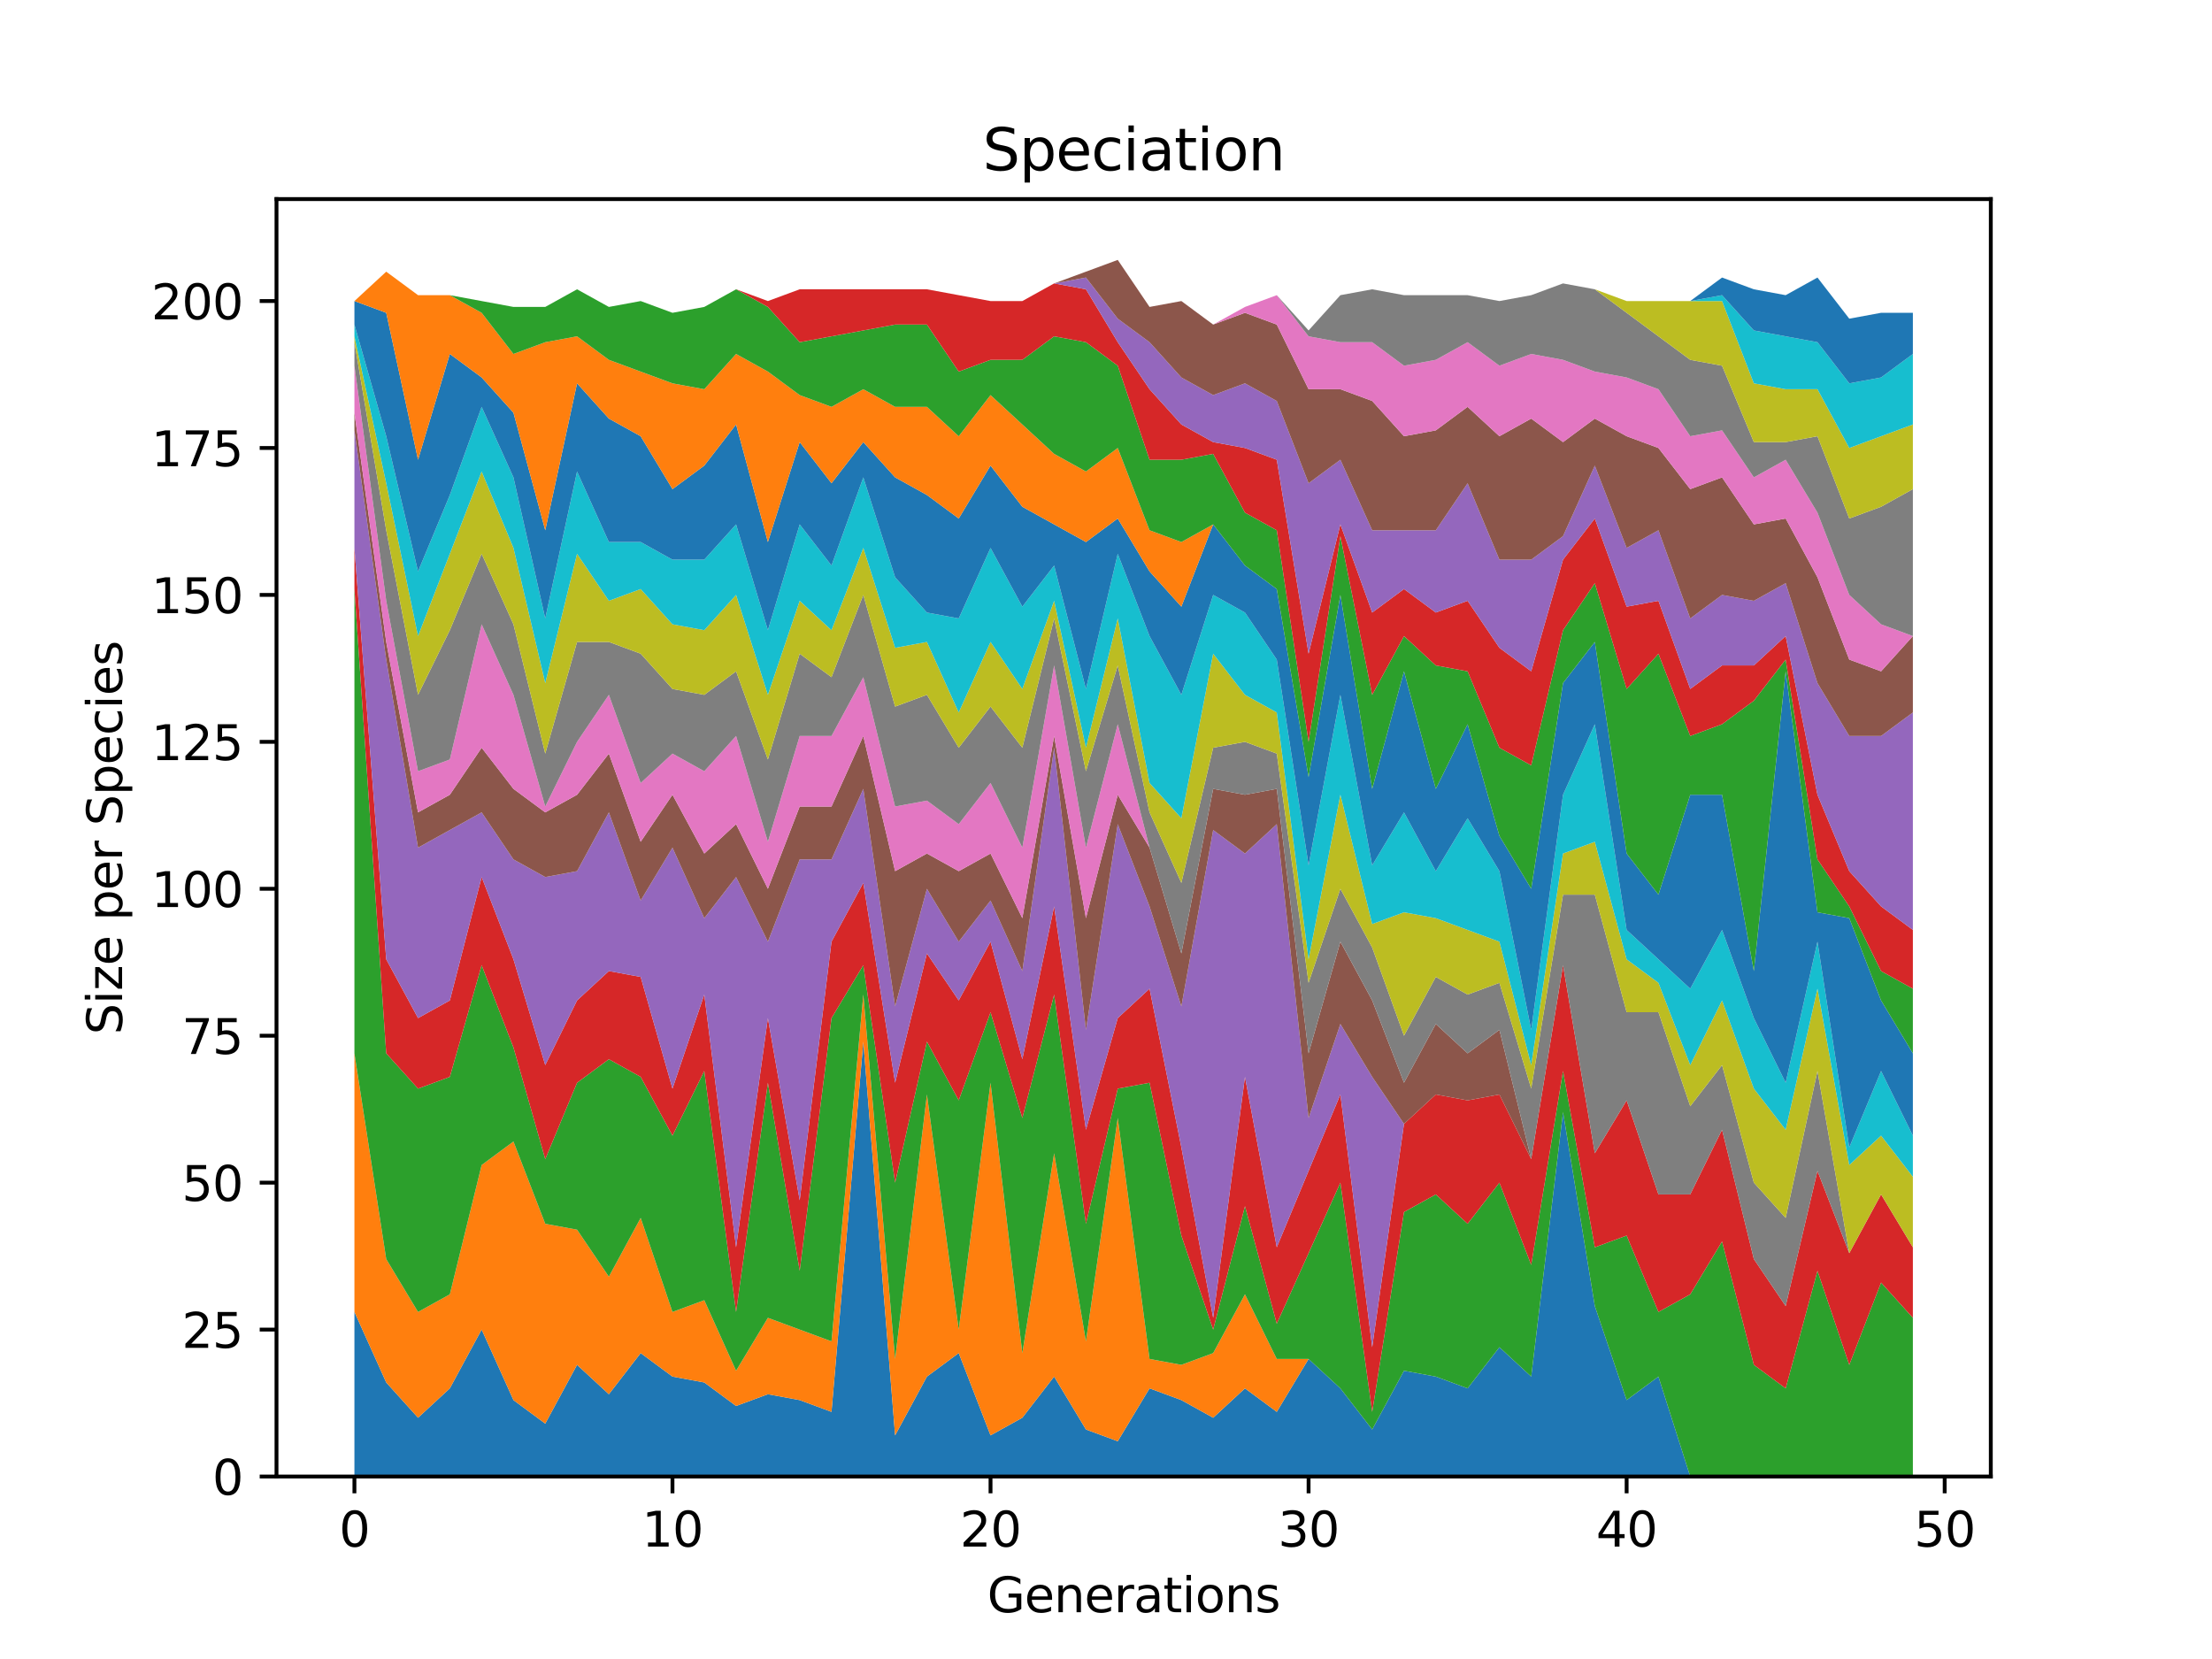 <?xml version="1.0" encoding="utf-8" standalone="no"?>
<!DOCTYPE svg PUBLIC "-//W3C//DTD SVG 1.1//EN"
  "http://www.w3.org/Graphics/SVG/1.1/DTD/svg11.dtd">
<svg xmlns:xlink="http://www.w3.org/1999/xlink" width="460.8pt" height="345.6pt" viewBox="0 0 460.8 345.6" xmlns="http://www.w3.org/2000/svg" version="1.1">
 <defs>
  <style type="text/css">*{stroke-linejoin: round; stroke-linecap: butt}</style>
 </defs>
 <g id="figure_1">
  <g id="patch_1">
   <path d="M 0 345.6 
L 460.8 345.6 
L 460.8 0 
L 0 0 
z
" style="fill: #ffffff"/>
  </g>
  <g id="axes_1">
   <g id="patch_2">
    <path d="M 57.6 307.584 
L 414.72 307.584 
L 414.72 41.472 
L 57.6 41.472 
z
" style="fill: #ffffff"/>
   </g>
   <g id="PolyCollection_1">
    <path d="M 73.833 273.302 
L 73.833 307.584 
L 80.458 307.584 
L 87.084 307.584 
L 93.71 307.584 
L 100.335 307.584 
L 106.961 307.584 
L 113.586 307.584 
L 120.212 307.584 
L 126.838 307.584 
L 133.463 307.584 
L 140.089 307.584 
L 146.714 307.584 
L 153.34 307.584 
L 159.966 307.584 
L 166.591 307.584 
L 173.217 307.584 
L 179.842 307.584 
L 186.468 307.584 
L 193.094 307.584 
L 199.719 307.584 
L 206.345 307.584 
L 212.97 307.584 
L 219.596 307.584 
L 226.222 307.584 
L 232.847 307.584 
L 239.473 307.584 
L 246.098 307.584 
L 252.724 307.584 
L 259.35 307.584 
L 265.975 307.584 
L 272.601 307.584 
L 279.226 307.584 
L 285.852 307.584 
L 292.478 307.584 
L 299.103 307.584 
L 305.729 307.584 
L 312.354 307.584 
L 318.98 307.584 
L 325.606 307.584 
L 332.231 307.584 
L 338.857 307.584 
L 345.482 307.584 
L 352.108 307.584 
L 358.734 307.584 
L 365.359 307.584 
L 371.985 307.584 
L 378.61 307.584 
L 385.236 307.584 
L 391.862 307.584 
L 398.487 307.584 
L 398.487 307.584 
L 398.487 307.584 
L 391.862 307.584 
L 385.236 307.584 
L 378.61 307.584 
L 371.985 307.584 
L 365.359 307.584 
L 358.734 307.584 
L 352.108 307.584 
L 345.482 286.77 
L 338.857 291.667 
L 332.231 272.078 
L 325.606 231.674 
L 318.98 286.77 
L 312.354 280.648 
L 305.729 289.219 
L 299.103 286.77 
L 292.478 285.546 
L 285.852 297.789 
L 279.226 289.219 
L 272.601 283.097 
L 265.975 294.116 
L 259.35 289.219 
L 252.724 295.341 
L 246.098 291.667 
L 239.473 289.219 
L 232.847 300.238 
L 226.222 297.789 
L 219.596 286.77 
L 212.97 295.341 
L 206.345 299.014 
L 199.719 281.873 
L 193.094 286.77 
L 186.468 299.014 
L 179.842 216.982 
L 173.217 294.116 
L 166.591 291.667 
L 159.966 290.443 
L 153.34 292.892 
L 146.714 287.994 
L 140.089 286.77 
L 133.463 281.873 
L 126.838 290.443 
L 120.212 284.321 
L 113.586 296.565 
L 106.961 291.667 
L 100.335 276.975 
L 93.71 289.219 
L 87.084 295.341 
L 80.458 287.994 
L 73.833 273.302 
z
" clip-path="url(#p28fe8f34f2)" style="fill: #1f77b4"/>
   </g>
   <g id="PolyCollection_2">
    <path d="M 73.833 219.431 
L 73.833 273.302 
L 80.458 287.994 
L 87.084 295.341 
L 93.71 289.219 
L 100.335 276.975 
L 106.961 291.667 
L 113.586 296.565 
L 120.212 284.321 
L 126.838 290.443 
L 133.463 281.873 
L 140.089 286.77 
L 146.714 287.994 
L 153.34 292.892 
L 159.966 290.443 
L 166.591 291.667 
L 173.217 294.116 
L 179.842 216.982 
L 186.468 299.014 
L 193.094 286.77 
L 199.719 281.873 
L 206.345 299.014 
L 212.97 295.341 
L 219.596 286.77 
L 226.222 297.789 
L 232.847 300.238 
L 239.473 289.219 
L 246.098 291.667 
L 252.724 295.341 
L 259.35 289.219 
L 265.975 294.116 
L 272.601 283.097 
L 279.226 289.219 
L 285.852 297.789 
L 292.478 285.546 
L 299.103 286.77 
L 305.729 289.219 
L 312.354 280.648 
L 318.98 286.77 
L 325.606 231.674 
L 332.231 272.078 
L 338.857 291.667 
L 345.482 286.77 
L 352.108 307.584 
L 358.734 307.584 
L 365.359 307.584 
L 371.985 307.584 
L 378.61 307.584 
L 385.236 307.584 
L 391.862 307.584 
L 398.487 307.584 
L 398.487 307.584 
L 398.487 307.584 
L 391.862 307.584 
L 385.236 307.584 
L 378.61 307.584 
L 371.985 307.584 
L 365.359 307.584 
L 358.734 307.584 
L 352.108 307.584 
L 345.482 286.77 
L 338.857 291.667 
L 332.231 272.078 
L 325.606 231.674 
L 318.98 286.77 
L 312.354 280.648 
L 305.729 289.219 
L 299.103 286.77 
L 292.478 285.546 
L 285.852 297.789 
L 279.226 289.219 
L 272.601 283.097 
L 265.975 283.097 
L 259.35 269.629 
L 252.724 281.873 
L 246.098 284.321 
L 239.473 283.097 
L 232.847 232.899 
L 226.222 279.424 
L 219.596 240.245 
L 212.97 281.873 
L 206.345 225.553 
L 199.719 276.975 
L 193.094 228.001 
L 186.468 283.097 
L 179.842 207.187 
L 173.217 279.424 
L 166.591 276.975 
L 159.966 274.527 
L 153.34 285.546 
L 146.714 270.854 
L 140.089 273.302 
L 133.463 253.713 
L 126.838 265.956 
L 120.212 256.161 
L 113.586 254.937 
L 106.961 237.796 
L 100.335 242.694 
L 93.71 269.629 
L 87.084 273.302 
L 80.458 262.283 
L 73.833 219.431 
z
" clip-path="url(#p28fe8f34f2)" style="fill: #ff7f0e"/>
   </g>
   <g id="PolyCollection_3">
    <path d="M 73.833 122.707 
L 73.833 219.431 
L 80.458 262.283 
L 87.084 273.302 
L 93.71 269.629 
L 100.335 242.694 
L 106.961 237.796 
L 113.586 254.937 
L 120.212 256.161 
L 126.838 265.956 
L 133.463 253.713 
L 140.089 273.302 
L 146.714 270.854 
L 153.34 285.546 
L 159.966 274.527 
L 166.591 276.975 
L 173.217 279.424 
L 179.842 207.187 
L 186.468 283.097 
L 193.094 228.001 
L 199.719 276.975 
L 206.345 225.553 
L 212.97 281.873 
L 219.596 240.245 
L 226.222 279.424 
L 232.847 232.899 
L 239.473 283.097 
L 246.098 284.321 
L 252.724 281.873 
L 259.35 269.629 
L 265.975 283.097 
L 272.601 283.097 
L 279.226 289.219 
L 285.852 297.789 
L 292.478 285.546 
L 299.103 286.77 
L 305.729 289.219 
L 312.354 280.648 
L 318.98 286.77 
L 325.606 231.674 
L 332.231 272.078 
L 338.857 291.667 
L 345.482 286.77 
L 352.108 307.584 
L 358.734 307.584 
L 365.359 307.584 
L 371.985 307.584 
L 378.61 307.584 
L 385.236 307.584 
L 391.862 307.584 
L 398.487 307.584 
L 398.487 274.527 
L 398.487 274.527 
L 391.862 267.181 
L 385.236 284.321 
L 378.61 264.732 
L 371.985 289.219 
L 365.359 284.321 
L 358.734 258.61 
L 352.108 269.629 
L 345.482 273.302 
L 338.857 257.386 
L 332.231 259.834 
L 325.606 223.104 
L 318.98 263.507 
L 312.354 246.367 
L 305.729 254.937 
L 299.103 248.815 
L 292.478 252.488 
L 285.852 294.116 
L 279.226 246.367 
L 272.601 261.059 
L 265.975 275.751 
L 259.35 251.264 
L 252.724 276.975 
L 246.098 257.386 
L 239.473 225.553 
L 232.847 226.777 
L 226.222 254.937 
L 219.596 207.187 
L 212.97 232.899 
L 206.345 210.861 
L 199.719 229.226 
L 193.094 216.982 
L 186.468 246.367 
L 179.842 201.066 
L 173.217 212.085 
L 166.591 264.732 
L 159.966 225.553 
L 153.34 273.302 
L 146.714 223.104 
L 140.089 236.572 
L 133.463 224.328 
L 126.838 220.655 
L 120.212 225.553 
L 113.586 241.469 
L 106.961 218.207 
L 100.335 201.066 
L 93.71 224.328 
L 87.084 226.777 
L 80.458 219.431 
L 73.833 122.707 
z
" clip-path="url(#p28fe8f34f2)" style="fill: #2ca02c"/>
   </g>
   <g id="PolyCollection_4">
    <path d="M 73.833 114.137 
L 73.833 122.707 
L 80.458 219.431 
L 87.084 226.777 
L 93.71 224.328 
L 100.335 201.066 
L 106.961 218.207 
L 113.586 241.469 
L 120.212 225.553 
L 126.838 220.655 
L 133.463 224.328 
L 140.089 236.572 
L 146.714 223.104 
L 153.34 273.302 
L 159.966 225.553 
L 166.591 264.732 
L 173.217 212.085 
L 179.842 201.066 
L 186.468 246.367 
L 193.094 216.982 
L 199.719 229.226 
L 206.345 210.861 
L 212.97 232.899 
L 219.596 207.187 
L 226.222 254.937 
L 232.847 226.777 
L 239.473 225.553 
L 246.098 257.386 
L 252.724 276.975 
L 259.35 251.264 
L 265.975 275.751 
L 272.601 261.059 
L 279.226 246.367 
L 285.852 294.116 
L 292.478 252.488 
L 299.103 248.815 
L 305.729 254.937 
L 312.354 246.367 
L 318.98 263.507 
L 325.606 223.104 
L 332.231 259.834 
L 338.857 257.386 
L 345.482 273.302 
L 352.108 269.629 
L 358.734 258.61 
L 365.359 284.321 
L 371.985 289.219 
L 378.61 264.732 
L 385.236 284.321 
L 391.862 267.181 
L 398.487 274.527 
L 398.487 259.834 
L 398.487 259.834 
L 391.862 248.815 
L 385.236 261.059 
L 378.61 243.918 
L 371.985 272.078 
L 365.359 262.283 
L 358.734 235.347 
L 352.108 248.815 
L 345.482 248.815 
L 338.857 229.226 
L 332.231 240.245 
L 325.606 201.066 
L 318.98 241.469 
L 312.354 228.001 
L 305.729 229.226 
L 299.103 228.001 
L 292.478 234.123 
L 285.852 280.648 
L 279.226 228.001 
L 272.601 243.918 
L 265.975 259.834 
L 259.35 224.328 
L 252.724 274.527 
L 246.098 239.021 
L 239.473 205.963 
L 232.847 212.085 
L 226.222 235.347 
L 219.596 188.822 
L 212.97 220.655 
L 206.345 196.168 
L 199.719 208.412 
L 193.094 198.617 
L 186.468 225.553 
L 179.842 183.925 
L 173.217 196.168 
L 166.591 250.04 
L 159.966 212.085 
L 153.34 259.834 
L 146.714 207.187 
L 140.089 226.777 
L 133.463 203.514 
L 126.838 202.29 
L 120.212 208.412 
L 113.586 221.88 
L 106.961 199.841 
L 100.335 182.701 
L 93.71 208.412 
L 87.084 212.085 
L 80.458 199.841 
L 73.833 114.137 
z
" clip-path="url(#p28fe8f34f2)" style="fill: #d62728"/>
   </g>
   <g id="PolyCollection_5">
    <path d="M 73.833 89.65 
L 73.833 114.137 
L 80.458 199.841 
L 87.084 212.085 
L 93.71 208.412 
L 100.335 182.701 
L 106.961 199.841 
L 113.586 221.88 
L 120.212 208.412 
L 126.838 202.29 
L 133.463 203.514 
L 140.089 226.777 
L 146.714 207.187 
L 153.34 259.834 
L 159.966 212.085 
L 166.591 250.04 
L 173.217 196.168 
L 179.842 183.925 
L 186.468 225.553 
L 193.094 198.617 
L 199.719 208.412 
L 206.345 196.168 
L 212.97 220.655 
L 219.596 188.822 
L 226.222 235.347 
L 232.847 212.085 
L 239.473 205.963 
L 246.098 239.021 
L 252.724 274.527 
L 259.35 224.328 
L 265.975 259.834 
L 272.601 243.918 
L 279.226 228.001 
L 285.852 280.648 
L 292.478 234.123 
L 299.103 228.001 
L 305.729 229.226 
L 312.354 228.001 
L 318.98 241.469 
L 325.606 201.066 
L 332.231 240.245 
L 338.857 229.226 
L 345.482 248.815 
L 352.108 248.815 
L 358.734 235.347 
L 365.359 262.283 
L 371.985 272.078 
L 378.61 243.918 
L 385.236 261.059 
L 391.862 248.815 
L 398.487 259.834 
L 398.487 259.834 
L 398.487 259.834 
L 391.862 248.815 
L 385.236 261.059 
L 378.61 243.918 
L 371.985 272.078 
L 365.359 262.283 
L 358.734 235.347 
L 352.108 248.815 
L 345.482 248.815 
L 338.857 229.226 
L 332.231 240.245 
L 325.606 201.066 
L 318.98 241.469 
L 312.354 228.001 
L 305.729 229.226 
L 299.103 228.001 
L 292.478 234.123 
L 285.852 224.328 
L 279.226 213.309 
L 272.601 232.899 
L 265.975 171.681 
L 259.35 177.803 
L 252.724 172.906 
L 246.098 209.636 
L 239.473 188.822 
L 232.847 171.681 
L 226.222 214.534 
L 219.596 155.765 
L 212.97 202.29 
L 206.345 187.598 
L 199.719 196.168 
L 193.094 185.149 
L 186.468 209.636 
L 179.842 164.335 
L 173.217 179.027 
L 166.591 179.027 
L 159.966 196.168 
L 153.34 182.701 
L 146.714 191.271 
L 140.089 176.579 
L 133.463 187.598 
L 126.838 169.233 
L 120.212 181.476 
L 113.586 182.701 
L 106.961 179.027 
L 100.335 169.233 
L 93.71 172.906 
L 87.084 176.579 
L 80.458 137.4 
L 73.833 89.65 
z
" clip-path="url(#p28fe8f34f2)" style="fill: #9467bd"/>
   </g>
   <g id="PolyCollection_6">
    <path d="M 73.833 85.977 
L 73.833 89.65 
L 80.458 137.4 
L 87.084 176.579 
L 93.71 172.906 
L 100.335 169.233 
L 106.961 179.027 
L 113.586 182.701 
L 120.212 181.476 
L 126.838 169.233 
L 133.463 187.598 
L 140.089 176.579 
L 146.714 191.271 
L 153.34 182.701 
L 159.966 196.168 
L 166.591 179.027 
L 173.217 179.027 
L 179.842 164.335 
L 186.468 209.636 
L 193.094 185.149 
L 199.719 196.168 
L 206.345 187.598 
L 212.97 202.29 
L 219.596 155.765 
L 226.222 214.534 
L 232.847 171.681 
L 239.473 188.822 
L 246.098 209.636 
L 252.724 172.906 
L 259.35 177.803 
L 265.975 171.681 
L 272.601 232.899 
L 279.226 213.309 
L 285.852 224.328 
L 292.478 234.123 
L 299.103 228.001 
L 305.729 229.226 
L 312.354 228.001 
L 318.98 241.469 
L 325.606 201.066 
L 332.231 240.245 
L 338.857 229.226 
L 345.482 248.815 
L 352.108 248.815 
L 358.734 235.347 
L 365.359 262.283 
L 371.985 272.078 
L 378.61 243.918 
L 385.236 261.059 
L 391.862 248.815 
L 398.487 259.834 
L 398.487 259.834 
L 398.487 259.834 
L 391.862 248.815 
L 385.236 261.059 
L 378.61 243.918 
L 371.985 272.078 
L 365.359 262.283 
L 358.734 235.347 
L 352.108 248.815 
L 345.482 248.815 
L 338.857 229.226 
L 332.231 240.245 
L 325.606 201.066 
L 318.98 241.469 
L 312.354 214.534 
L 305.729 219.431 
L 299.103 213.309 
L 292.478 225.553 
L 285.852 208.412 
L 279.226 196.168 
L 272.601 219.431 
L 265.975 164.335 
L 259.35 165.56 
L 252.724 164.335 
L 246.098 198.617 
L 239.473 176.579 
L 232.847 165.56 
L 226.222 191.271 
L 219.596 153.316 
L 212.97 191.271 
L 206.345 177.803 
L 199.719 181.476 
L 193.094 177.803 
L 186.468 181.476 
L 179.842 153.316 
L 173.217 168.008 
L 166.591 168.008 
L 159.966 185.149 
L 153.34 171.681 
L 146.714 177.803 
L 140.089 165.56 
L 133.463 175.354 
L 126.838 156.989 
L 120.212 165.56 
L 113.586 169.233 
L 106.961 164.335 
L 100.335 155.765 
L 93.71 165.56 
L 87.084 169.233 
L 80.458 133.727 
L 73.833 85.977 
z
" clip-path="url(#p28fe8f34f2)" style="fill: #8c564b"/>
   </g>
   <g id="PolyCollection_7">
    <path d="M 73.833 76.182 
L 73.833 85.977 
L 80.458 133.727 
L 87.084 169.233 
L 93.71 165.56 
L 100.335 155.765 
L 106.961 164.335 
L 113.586 169.233 
L 120.212 165.56 
L 126.838 156.989 
L 133.463 175.354 
L 140.089 165.56 
L 146.714 177.803 
L 153.34 171.681 
L 159.966 185.149 
L 166.591 168.008 
L 173.217 168.008 
L 179.842 153.316 
L 186.468 181.476 
L 193.094 177.803 
L 199.719 181.476 
L 206.345 177.803 
L 212.97 191.271 
L 219.596 153.316 
L 226.222 191.271 
L 232.847 165.56 
L 239.473 176.579 
L 246.098 198.617 
L 252.724 164.335 
L 259.35 165.56 
L 265.975 164.335 
L 272.601 219.431 
L 279.226 196.168 
L 285.852 208.412 
L 292.478 225.553 
L 299.103 213.309 
L 305.729 219.431 
L 312.354 214.534 
L 318.98 241.469 
L 325.606 201.066 
L 332.231 240.245 
L 338.857 229.226 
L 345.482 248.815 
L 352.108 248.815 
L 358.734 235.347 
L 365.359 262.283 
L 371.985 272.078 
L 378.61 243.918 
L 385.236 261.059 
L 391.862 248.815 
L 398.487 259.834 
L 398.487 259.834 
L 398.487 259.834 
L 391.862 248.815 
L 385.236 261.059 
L 378.61 243.918 
L 371.985 272.078 
L 365.359 262.283 
L 358.734 235.347 
L 352.108 248.815 
L 345.482 248.815 
L 338.857 229.226 
L 332.231 240.245 
L 325.606 201.066 
L 318.98 241.469 
L 312.354 214.534 
L 305.729 219.431 
L 299.103 213.309 
L 292.478 225.553 
L 285.852 208.412 
L 279.226 196.168 
L 272.601 219.431 
L 265.975 164.335 
L 259.35 165.56 
L 252.724 164.335 
L 246.098 198.617 
L 239.473 176.579 
L 232.847 150.867 
L 226.222 176.579 
L 219.596 138.624 
L 212.97 176.579 
L 206.345 163.111 
L 199.719 171.681 
L 193.094 166.784 
L 186.468 168.008 
L 179.842 141.073 
L 173.217 153.316 
L 166.591 153.316 
L 159.966 175.354 
L 153.34 153.316 
L 146.714 160.662 
L 140.089 156.989 
L 133.463 163.111 
L 126.838 144.746 
L 120.212 154.541 
L 113.586 168.008 
L 106.961 144.746 
L 100.335 130.054 
L 93.71 158.214 
L 87.084 160.662 
L 80.458 125.156 
L 73.833 76.182 
z
" clip-path="url(#p28fe8f34f2)" style="fill: #e377c2"/>
   </g>
   <g id="PolyCollection_8">
    <path d="M 73.833 71.285 
L 73.833 76.182 
L 80.458 125.156 
L 87.084 160.662 
L 93.71 158.214 
L 100.335 130.054 
L 106.961 144.746 
L 113.586 168.008 
L 120.212 154.541 
L 126.838 144.746 
L 133.463 163.111 
L 140.089 156.989 
L 146.714 160.662 
L 153.34 153.316 
L 159.966 175.354 
L 166.591 153.316 
L 173.217 153.316 
L 179.842 141.073 
L 186.468 168.008 
L 193.094 166.784 
L 199.719 171.681 
L 206.345 163.111 
L 212.97 176.579 
L 219.596 138.624 
L 226.222 176.579 
L 232.847 150.867 
L 239.473 176.579 
L 246.098 198.617 
L 252.724 164.335 
L 259.35 165.56 
L 265.975 164.335 
L 272.601 219.431 
L 279.226 196.168 
L 285.852 208.412 
L 292.478 225.553 
L 299.103 213.309 
L 305.729 219.431 
L 312.354 214.534 
L 318.98 241.469 
L 325.606 201.066 
L 332.231 240.245 
L 338.857 229.226 
L 345.482 248.815 
L 352.108 248.815 
L 358.734 235.347 
L 365.359 262.283 
L 371.985 272.078 
L 378.61 243.918 
L 385.236 261.059 
L 391.862 248.815 
L 398.487 259.834 
L 398.487 259.834 
L 398.487 259.834 
L 391.862 248.815 
L 385.236 261.059 
L 378.61 223.104 
L 371.985 253.713 
L 365.359 246.367 
L 358.734 221.88 
L 352.108 230.45 
L 345.482 210.861 
L 338.857 210.861 
L 332.231 186.374 
L 325.606 186.374 
L 318.98 226.777 
L 312.354 204.739 
L 305.729 207.187 
L 299.103 203.514 
L 292.478 215.758 
L 285.852 197.393 
L 279.226 185.149 
L 272.601 204.739 
L 265.975 156.989 
L 259.35 154.541 
L 252.724 155.765 
L 246.098 183.925 
L 239.473 169.233 
L 232.847 138.624 
L 226.222 160.662 
L 219.596 128.829 
L 212.97 155.765 
L 206.345 147.194 
L 199.719 155.765 
L 193.094 144.746 
L 186.468 147.194 
L 179.842 123.932 
L 173.217 141.073 
L 166.591 136.175 
L 159.966 158.214 
L 153.34 139.848 
L 146.714 144.746 
L 140.089 143.521 
L 133.463 136.175 
L 126.838 133.727 
L 120.212 133.727 
L 113.586 156.989 
L 106.961 130.054 
L 100.335 115.361 
L 93.71 131.278 
L 87.084 144.746 
L 80.458 110.464 
L 73.833 71.285 
z
" clip-path="url(#p28fe8f34f2)" style="fill: #7f7f7f"/>
   </g>
   <g id="PolyCollection_9">
    <path d="M 73.833 70.061 
L 73.833 71.285 
L 80.458 110.464 
L 87.084 144.746 
L 93.71 131.278 
L 100.335 115.361 
L 106.961 130.054 
L 113.586 156.989 
L 120.212 133.727 
L 126.838 133.727 
L 133.463 136.175 
L 140.089 143.521 
L 146.714 144.746 
L 153.34 139.848 
L 159.966 158.214 
L 166.591 136.175 
L 173.217 141.073 
L 179.842 123.932 
L 186.468 147.194 
L 193.094 144.746 
L 199.719 155.765 
L 206.345 147.194 
L 212.97 155.765 
L 219.596 128.829 
L 226.222 160.662 
L 232.847 138.624 
L 239.473 169.233 
L 246.098 183.925 
L 252.724 155.765 
L 259.35 154.541 
L 265.975 156.989 
L 272.601 204.739 
L 279.226 185.149 
L 285.852 197.393 
L 292.478 215.758 
L 299.103 203.514 
L 305.729 207.187 
L 312.354 204.739 
L 318.98 226.777 
L 325.606 186.374 
L 332.231 186.374 
L 338.857 210.861 
L 345.482 210.861 
L 352.108 230.45 
L 358.734 221.88 
L 365.359 246.367 
L 371.985 253.713 
L 378.61 223.104 
L 385.236 261.059 
L 391.862 248.815 
L 398.487 259.834 
L 398.487 245.142 
L 398.487 245.142 
L 391.862 236.572 
L 385.236 242.694 
L 378.61 205.963 
L 371.985 235.347 
L 365.359 226.777 
L 358.734 208.412 
L 352.108 221.88 
L 345.482 204.739 
L 338.857 199.841 
L 332.231 175.354 
L 325.606 177.803 
L 318.98 221.88 
L 312.354 196.168 
L 305.729 193.72 
L 299.103 191.271 
L 292.478 190.047 
L 285.852 192.495 
L 279.226 165.56 
L 272.601 199.841 
L 265.975 148.419 
L 259.35 144.746 
L 252.724 136.175 
L 246.098 170.457 
L 239.473 163.111 
L 232.847 128.829 
L 226.222 155.765 
L 219.596 125.156 
L 212.97 143.521 
L 206.345 133.727 
L 199.719 148.419 
L 193.094 133.727 
L 186.468 134.951 
L 179.842 114.137 
L 173.217 131.278 
L 166.591 125.156 
L 159.966 144.746 
L 153.34 123.932 
L 146.714 131.278 
L 140.089 130.054 
L 133.463 122.707 
L 126.838 125.156 
L 120.212 115.361 
L 113.586 142.297 
L 106.961 114.137 
L 100.335 98.221 
L 93.71 115.361 
L 87.084 132.502 
L 80.458 100.669 
L 73.833 70.061 
z
" clip-path="url(#p28fe8f34f2)" style="fill: #bcbd22"/>
   </g>
   <g id="PolyCollection_10">
    <path d="M 73.833 67.612 
L 73.833 70.061 
L 80.458 100.669 
L 87.084 132.502 
L 93.71 115.361 
L 100.335 98.221 
L 106.961 114.137 
L 113.586 142.297 
L 120.212 115.361 
L 126.838 125.156 
L 133.463 122.707 
L 140.089 130.054 
L 146.714 131.278 
L 153.34 123.932 
L 159.966 144.746 
L 166.591 125.156 
L 173.217 131.278 
L 179.842 114.137 
L 186.468 134.951 
L 193.094 133.727 
L 199.719 148.419 
L 206.345 133.727 
L 212.97 143.521 
L 219.596 125.156 
L 226.222 155.765 
L 232.847 128.829 
L 239.473 163.111 
L 246.098 170.457 
L 252.724 136.175 
L 259.35 144.746 
L 265.975 148.419 
L 272.601 199.841 
L 279.226 165.56 
L 285.852 192.495 
L 292.478 190.047 
L 299.103 191.271 
L 305.729 193.72 
L 312.354 196.168 
L 318.98 221.88 
L 325.606 177.803 
L 332.231 175.354 
L 338.857 199.841 
L 345.482 204.739 
L 352.108 221.88 
L 358.734 208.412 
L 365.359 226.777 
L 371.985 235.347 
L 378.61 205.963 
L 385.236 242.694 
L 391.862 236.572 
L 398.487 245.142 
L 398.487 236.572 
L 398.487 236.572 
L 391.862 223.104 
L 385.236 239.021 
L 378.61 196.168 
L 371.985 225.553 
L 365.359 212.085 
L 358.734 193.72 
L 352.108 205.963 
L 345.482 199.841 
L 338.857 193.72 
L 332.231 150.867 
L 325.606 165.56 
L 318.98 214.534 
L 312.354 181.476 
L 305.729 170.457 
L 299.103 181.476 
L 292.478 169.233 
L 285.852 180.252 
L 279.226 144.746 
L 272.601 180.252 
L 265.975 137.4 
L 259.35 127.605 
L 252.724 123.932 
L 246.098 144.746 
L 239.473 132.502 
L 232.847 115.361 
L 226.222 143.521 
L 219.596 117.81 
L 212.97 126.381 
L 206.345 114.137 
L 199.719 128.829 
L 193.094 127.605 
L 186.468 120.259 
L 179.842 99.445 
L 173.217 117.81 
L 166.591 109.24 
L 159.966 131.278 
L 153.34 109.24 
L 146.714 116.586 
L 140.089 116.586 
L 133.463 112.913 
L 126.838 112.913 
L 120.212 98.221 
L 113.586 128.829 
L 106.961 99.445 
L 100.335 84.753 
L 93.71 103.118 
L 87.084 119.034 
L 80.458 90.874 
L 73.833 67.612 
z
" clip-path="url(#p28fe8f34f2)" style="fill: #17becf"/>
   </g>
   <g id="PolyCollection_11">
    <path d="M 73.833 62.714 
L 73.833 67.612 
L 80.458 90.874 
L 87.084 119.034 
L 93.71 103.118 
L 100.335 84.753 
L 106.961 99.445 
L 113.586 128.829 
L 120.212 98.221 
L 126.838 112.913 
L 133.463 112.913 
L 140.089 116.586 
L 146.714 116.586 
L 153.34 109.24 
L 159.966 131.278 
L 166.591 109.24 
L 173.217 117.81 
L 179.842 99.445 
L 186.468 120.259 
L 193.094 127.605 
L 199.719 128.829 
L 206.345 114.137 
L 212.97 126.381 
L 219.596 117.81 
L 226.222 143.521 
L 232.847 115.361 
L 239.473 132.502 
L 246.098 144.746 
L 252.724 123.932 
L 259.35 127.605 
L 265.975 137.4 
L 272.601 180.252 
L 279.226 144.746 
L 285.852 180.252 
L 292.478 169.233 
L 299.103 181.476 
L 305.729 170.457 
L 312.354 181.476 
L 318.98 214.534 
L 325.606 165.56 
L 332.231 150.867 
L 338.857 193.72 
L 345.482 199.841 
L 352.108 205.963 
L 358.734 193.72 
L 365.359 212.085 
L 371.985 225.553 
L 378.61 196.168 
L 385.236 239.021 
L 391.862 223.104 
L 398.487 236.572 
L 398.487 219.431 
L 398.487 219.431 
L 391.862 208.412 
L 385.236 191.271 
L 378.61 190.047 
L 371.985 139.848 
L 365.359 202.29 
L 358.734 165.56 
L 352.108 165.56 
L 345.482 186.374 
L 338.857 177.803 
L 332.231 133.727 
L 325.606 142.297 
L 318.98 185.149 
L 312.354 174.13 
L 305.729 150.867 
L 299.103 164.335 
L 292.478 139.848 
L 285.852 164.335 
L 279.226 123.932 
L 272.601 161.887 
L 265.975 122.707 
L 259.35 117.81 
L 252.724 109.24 
L 246.098 126.381 
L 239.473 119.034 
L 232.847 108.015 
L 226.222 112.913 
L 219.596 109.24 
L 212.97 105.567 
L 206.345 96.996 
L 199.719 108.015 
L 193.094 103.118 
L 186.468 99.445 
L 179.842 92.099 
L 173.217 100.669 
L 166.591 92.099 
L 159.966 112.913 
L 153.34 88.426 
L 146.714 96.996 
L 140.089 101.894 
L 133.463 90.874 
L 126.838 87.201 
L 120.212 79.855 
L 113.586 110.464 
L 106.961 85.977 
L 100.335 78.631 
L 93.71 73.734 
L 87.084 95.772 
L 80.458 65.163 
L 73.833 62.714 
z
" clip-path="url(#p28fe8f34f2)" style="fill: #1f77b4"/>
   </g>
   <g id="PolyCollection_12">
    <path d="M 73.833 62.714 
L 73.833 62.714 
L 80.458 65.163 
L 87.084 95.772 
L 93.71 73.734 
L 100.335 78.631 
L 106.961 85.977 
L 113.586 110.464 
L 120.212 79.855 
L 126.838 87.201 
L 133.463 90.874 
L 140.089 101.894 
L 146.714 96.996 
L 153.34 88.426 
L 159.966 112.913 
L 166.591 92.099 
L 173.217 100.669 
L 179.842 92.099 
L 186.468 99.445 
L 193.094 103.118 
L 199.719 108.015 
L 206.345 96.996 
L 212.97 105.567 
L 219.596 109.24 
L 226.222 112.913 
L 232.847 108.015 
L 239.473 119.034 
L 246.098 126.381 
L 252.724 109.24 
L 259.35 117.81 
L 265.975 122.707 
L 272.601 161.887 
L 279.226 123.932 
L 285.852 164.335 
L 292.478 139.848 
L 299.103 164.335 
L 305.729 150.867 
L 312.354 174.13 
L 318.98 185.149 
L 325.606 142.297 
L 332.231 133.727 
L 338.857 177.803 
L 345.482 186.374 
L 352.108 165.56 
L 358.734 165.56 
L 365.359 202.29 
L 371.985 139.848 
L 378.61 190.047 
L 385.236 191.271 
L 391.862 208.412 
L 398.487 219.431 
L 398.487 219.431 
L 398.487 219.431 
L 391.862 208.412 
L 385.236 191.271 
L 378.61 190.047 
L 371.985 139.848 
L 365.359 202.29 
L 358.734 165.56 
L 352.108 165.56 
L 345.482 186.374 
L 338.857 177.803 
L 332.231 133.727 
L 325.606 142.297 
L 318.98 185.149 
L 312.354 174.13 
L 305.729 150.867 
L 299.103 164.335 
L 292.478 139.848 
L 285.852 164.335 
L 279.226 123.932 
L 272.601 161.887 
L 265.975 122.707 
L 259.35 117.81 
L 252.724 109.24 
L 246.098 112.913 
L 239.473 110.464 
L 232.847 93.323 
L 226.222 98.221 
L 219.596 94.547 
L 212.97 88.426 
L 206.345 82.304 
L 199.719 90.874 
L 193.094 84.753 
L 186.468 84.753 
L 179.842 81.08 
L 173.217 84.753 
L 166.591 82.304 
L 159.966 77.407 
L 153.34 73.734 
L 146.714 81.08 
L 140.089 79.855 
L 133.463 77.407 
L 126.838 74.958 
L 120.212 70.061 
L 113.586 71.285 
L 106.961 73.734 
L 100.335 65.163 
L 93.71 61.49 
L 87.084 61.49 
L 80.458 56.593 
L 73.833 62.714 
z
" clip-path="url(#p28fe8f34f2)" style="fill: #ff7f0e"/>
   </g>
   <g id="PolyCollection_13">
    <path d="M 73.833 62.714 
L 73.833 62.714 
L 80.458 56.593 
L 87.084 61.49 
L 93.71 61.49 
L 100.335 65.163 
L 106.961 73.734 
L 113.586 71.285 
L 120.212 70.061 
L 126.838 74.958 
L 133.463 77.407 
L 140.089 79.855 
L 146.714 81.08 
L 153.34 73.734 
L 159.966 77.407 
L 166.591 82.304 
L 173.217 84.753 
L 179.842 81.08 
L 186.468 84.753 
L 193.094 84.753 
L 199.719 90.874 
L 206.345 82.304 
L 212.97 88.426 
L 219.596 94.547 
L 226.222 98.221 
L 232.847 93.323 
L 239.473 110.464 
L 246.098 112.913 
L 252.724 109.24 
L 259.35 117.81 
L 265.975 122.707 
L 272.601 161.887 
L 279.226 123.932 
L 285.852 164.335 
L 292.478 139.848 
L 299.103 164.335 
L 305.729 150.867 
L 312.354 174.13 
L 318.98 185.149 
L 325.606 142.297 
L 332.231 133.727 
L 338.857 177.803 
L 345.482 186.374 
L 352.108 165.56 
L 358.734 165.56 
L 365.359 202.29 
L 371.985 139.848 
L 378.61 190.047 
L 385.236 191.271 
L 391.862 208.412 
L 398.487 219.431 
L 398.487 205.963 
L 398.487 205.963 
L 391.862 202.29 
L 385.236 188.822 
L 378.61 179.027 
L 371.985 137.4 
L 365.359 145.97 
L 358.734 150.867 
L 352.108 153.316 
L 345.482 136.175 
L 338.857 143.521 
L 332.231 121.483 
L 325.606 131.278 
L 318.98 159.438 
L 312.354 155.765 
L 305.729 139.848 
L 299.103 138.624 
L 292.478 132.502 
L 285.852 144.746 
L 279.226 111.688 
L 272.601 154.541 
L 265.975 110.464 
L 259.35 106.791 
L 252.724 94.547 
L 246.098 95.772 
L 239.473 95.772 
L 232.847 76.182 
L 226.222 71.285 
L 219.596 70.061 
L 212.97 74.958 
L 206.345 74.958 
L 199.719 77.407 
L 193.094 67.612 
L 186.468 67.612 
L 179.842 68.836 
L 173.217 70.061 
L 166.591 71.285 
L 159.966 63.939 
L 153.34 60.266 
L 146.714 63.939 
L 140.089 65.163 
L 133.463 62.714 
L 126.838 63.939 
L 120.212 60.266 
L 113.586 63.939 
L 106.961 63.939 
L 100.335 62.714 
L 93.71 61.49 
L 87.084 61.49 
L 80.458 56.593 
L 73.833 62.714 
z
" clip-path="url(#p28fe8f34f2)" style="fill: #2ca02c"/>
   </g>
   <g id="PolyCollection_14">
    <path d="M 73.833 62.714 
L 73.833 62.714 
L 80.458 56.593 
L 87.084 61.49 
L 93.71 61.49 
L 100.335 62.714 
L 106.961 63.939 
L 113.586 63.939 
L 120.212 60.266 
L 126.838 63.939 
L 133.463 62.714 
L 140.089 65.163 
L 146.714 63.939 
L 153.34 60.266 
L 159.966 63.939 
L 166.591 71.285 
L 173.217 70.061 
L 179.842 68.836 
L 186.468 67.612 
L 193.094 67.612 
L 199.719 77.407 
L 206.345 74.958 
L 212.97 74.958 
L 219.596 70.061 
L 226.222 71.285 
L 232.847 76.182 
L 239.473 95.772 
L 246.098 95.772 
L 252.724 94.547 
L 259.35 106.791 
L 265.975 110.464 
L 272.601 154.541 
L 279.226 111.688 
L 285.852 144.746 
L 292.478 132.502 
L 299.103 138.624 
L 305.729 139.848 
L 312.354 155.765 
L 318.98 159.438 
L 325.606 131.278 
L 332.231 121.483 
L 338.857 143.521 
L 345.482 136.175 
L 352.108 153.316 
L 358.734 150.867 
L 365.359 145.97 
L 371.985 137.4 
L 378.61 179.027 
L 385.236 188.822 
L 391.862 202.29 
L 398.487 205.963 
L 398.487 193.72 
L 398.487 193.72 
L 391.862 188.822 
L 385.236 181.476 
L 378.61 165.56 
L 371.985 132.502 
L 365.359 138.624 
L 358.734 138.624 
L 352.108 143.521 
L 345.482 125.156 
L 338.857 126.381 
L 332.231 108.015 
L 325.606 116.586 
L 318.98 139.848 
L 312.354 134.951 
L 305.729 125.156 
L 299.103 127.605 
L 292.478 122.707 
L 285.852 127.605 
L 279.226 109.24 
L 272.601 136.175 
L 265.975 95.772 
L 259.35 93.323 
L 252.724 92.099 
L 246.098 88.426 
L 239.473 81.08 
L 232.847 71.285 
L 226.222 60.266 
L 219.596 59.041 
L 212.97 62.714 
L 206.345 62.714 
L 199.719 61.49 
L 193.094 60.266 
L 186.468 60.266 
L 179.842 60.266 
L 173.217 60.266 
L 166.591 60.266 
L 159.966 62.714 
L 153.34 60.266 
L 146.714 63.939 
L 140.089 65.163 
L 133.463 62.714 
L 126.838 63.939 
L 120.212 60.266 
L 113.586 63.939 
L 106.961 63.939 
L 100.335 62.714 
L 93.71 61.49 
L 87.084 61.49 
L 80.458 56.593 
L 73.833 62.714 
z
" clip-path="url(#p28fe8f34f2)" style="fill: #d62728"/>
   </g>
   <g id="PolyCollection_15">
    <path d="M 73.833 62.714 
L 73.833 62.714 
L 80.458 56.593 
L 87.084 61.49 
L 93.71 61.49 
L 100.335 62.714 
L 106.961 63.939 
L 113.586 63.939 
L 120.212 60.266 
L 126.838 63.939 
L 133.463 62.714 
L 140.089 65.163 
L 146.714 63.939 
L 153.34 60.266 
L 159.966 62.714 
L 166.591 60.266 
L 173.217 60.266 
L 179.842 60.266 
L 186.468 60.266 
L 193.094 60.266 
L 199.719 61.49 
L 206.345 62.714 
L 212.97 62.714 
L 219.596 59.041 
L 226.222 60.266 
L 232.847 71.285 
L 239.473 81.08 
L 246.098 88.426 
L 252.724 92.099 
L 259.35 93.323 
L 265.975 95.772 
L 272.601 136.175 
L 279.226 109.24 
L 285.852 127.605 
L 292.478 122.707 
L 299.103 127.605 
L 305.729 125.156 
L 312.354 134.951 
L 318.98 139.848 
L 325.606 116.586 
L 332.231 108.015 
L 338.857 126.381 
L 345.482 125.156 
L 352.108 143.521 
L 358.734 138.624 
L 365.359 138.624 
L 371.985 132.502 
L 378.61 165.56 
L 385.236 181.476 
L 391.862 188.822 
L 398.487 193.72 
L 398.487 148.419 
L 398.487 148.419 
L 391.862 153.316 
L 385.236 153.316 
L 378.61 142.297 
L 371.985 121.483 
L 365.359 125.156 
L 358.734 123.932 
L 352.108 128.829 
L 345.482 110.464 
L 338.857 114.137 
L 332.231 96.996 
L 325.606 111.688 
L 318.98 116.586 
L 312.354 116.586 
L 305.729 100.669 
L 299.103 110.464 
L 292.478 110.464 
L 285.852 110.464 
L 279.226 95.772 
L 272.601 100.669 
L 265.975 83.528 
L 259.35 79.855 
L 252.724 82.304 
L 246.098 78.631 
L 239.473 71.285 
L 232.847 66.387 
L 226.222 57.817 
L 219.596 59.041 
L 212.97 62.714 
L 206.345 62.714 
L 199.719 61.49 
L 193.094 60.266 
L 186.468 60.266 
L 179.842 60.266 
L 173.217 60.266 
L 166.591 60.266 
L 159.966 62.714 
L 153.34 60.266 
L 146.714 63.939 
L 140.089 65.163 
L 133.463 62.714 
L 126.838 63.939 
L 120.212 60.266 
L 113.586 63.939 
L 106.961 63.939 
L 100.335 62.714 
L 93.71 61.49 
L 87.084 61.49 
L 80.458 56.593 
L 73.833 62.714 
z
" clip-path="url(#p28fe8f34f2)" style="fill: #9467bd"/>
   </g>
   <g id="PolyCollection_16">
    <path d="M 73.833 62.714 
L 73.833 62.714 
L 80.458 56.593 
L 87.084 61.49 
L 93.71 61.49 
L 100.335 62.714 
L 106.961 63.939 
L 113.586 63.939 
L 120.212 60.266 
L 126.838 63.939 
L 133.463 62.714 
L 140.089 65.163 
L 146.714 63.939 
L 153.34 60.266 
L 159.966 62.714 
L 166.591 60.266 
L 173.217 60.266 
L 179.842 60.266 
L 186.468 60.266 
L 193.094 60.266 
L 199.719 61.49 
L 206.345 62.714 
L 212.97 62.714 
L 219.596 59.041 
L 226.222 57.817 
L 232.847 66.387 
L 239.473 71.285 
L 246.098 78.631 
L 252.724 82.304 
L 259.35 79.855 
L 265.975 83.528 
L 272.601 100.669 
L 279.226 95.772 
L 285.852 110.464 
L 292.478 110.464 
L 299.103 110.464 
L 305.729 100.669 
L 312.354 116.586 
L 318.98 116.586 
L 325.606 111.688 
L 332.231 96.996 
L 338.857 114.137 
L 345.482 110.464 
L 352.108 128.829 
L 358.734 123.932 
L 365.359 125.156 
L 371.985 121.483 
L 378.61 142.297 
L 385.236 153.316 
L 391.862 153.316 
L 398.487 148.419 
L 398.487 132.502 
L 398.487 132.502 
L 391.862 139.848 
L 385.236 137.4 
L 378.61 120.259 
L 371.985 108.015 
L 365.359 109.24 
L 358.734 99.445 
L 352.108 101.894 
L 345.482 93.323 
L 338.857 90.874 
L 332.231 87.201 
L 325.606 92.099 
L 318.98 87.201 
L 312.354 90.874 
L 305.729 84.753 
L 299.103 89.65 
L 292.478 90.874 
L 285.852 83.528 
L 279.226 81.08 
L 272.601 81.08 
L 265.975 67.612 
L 259.35 65.163 
L 252.724 67.612 
L 246.098 62.714 
L 239.473 63.939 
L 232.847 54.144 
L 226.222 56.593 
L 219.596 59.041 
L 212.97 62.714 
L 206.345 62.714 
L 199.719 61.49 
L 193.094 60.266 
L 186.468 60.266 
L 179.842 60.266 
L 173.217 60.266 
L 166.591 60.266 
L 159.966 62.714 
L 153.34 60.266 
L 146.714 63.939 
L 140.089 65.163 
L 133.463 62.714 
L 126.838 63.939 
L 120.212 60.266 
L 113.586 63.939 
L 106.961 63.939 
L 100.335 62.714 
L 93.71 61.49 
L 87.084 61.49 
L 80.458 56.593 
L 73.833 62.714 
z
" clip-path="url(#p28fe8f34f2)" style="fill: #8c564b"/>
   </g>
   <g id="PolyCollection_17">
    <path d="M 73.833 62.714 
L 73.833 62.714 
L 80.458 56.593 
L 87.084 61.49 
L 93.71 61.49 
L 100.335 62.714 
L 106.961 63.939 
L 113.586 63.939 
L 120.212 60.266 
L 126.838 63.939 
L 133.463 62.714 
L 140.089 65.163 
L 146.714 63.939 
L 153.34 60.266 
L 159.966 62.714 
L 166.591 60.266 
L 173.217 60.266 
L 179.842 60.266 
L 186.468 60.266 
L 193.094 60.266 
L 199.719 61.49 
L 206.345 62.714 
L 212.97 62.714 
L 219.596 59.041 
L 226.222 56.593 
L 232.847 54.144 
L 239.473 63.939 
L 246.098 62.714 
L 252.724 67.612 
L 259.35 65.163 
L 265.975 67.612 
L 272.601 81.08 
L 279.226 81.08 
L 285.852 83.528 
L 292.478 90.874 
L 299.103 89.65 
L 305.729 84.753 
L 312.354 90.874 
L 318.98 87.201 
L 325.606 92.099 
L 332.231 87.201 
L 338.857 90.874 
L 345.482 93.323 
L 352.108 101.894 
L 358.734 99.445 
L 365.359 109.24 
L 371.985 108.015 
L 378.61 120.259 
L 385.236 137.4 
L 391.862 139.848 
L 398.487 132.502 
L 398.487 132.502 
L 398.487 132.502 
L 391.862 130.054 
L 385.236 123.932 
L 378.61 106.791 
L 371.985 95.772 
L 365.359 99.445 
L 358.734 89.65 
L 352.108 90.874 
L 345.482 81.08 
L 338.857 78.631 
L 332.231 77.407 
L 325.606 74.958 
L 318.98 73.734 
L 312.354 76.182 
L 305.729 71.285 
L 299.103 74.958 
L 292.478 76.182 
L 285.852 71.285 
L 279.226 71.285 
L 272.601 70.061 
L 265.975 61.49 
L 259.35 63.939 
L 252.724 67.612 
L 246.098 62.714 
L 239.473 63.939 
L 232.847 54.144 
L 226.222 56.593 
L 219.596 59.041 
L 212.97 62.714 
L 206.345 62.714 
L 199.719 61.49 
L 193.094 60.266 
L 186.468 60.266 
L 179.842 60.266 
L 173.217 60.266 
L 166.591 60.266 
L 159.966 62.714 
L 153.34 60.266 
L 146.714 63.939 
L 140.089 65.163 
L 133.463 62.714 
L 126.838 63.939 
L 120.212 60.266 
L 113.586 63.939 
L 106.961 63.939 
L 100.335 62.714 
L 93.71 61.49 
L 87.084 61.49 
L 80.458 56.593 
L 73.833 62.714 
z
" clip-path="url(#p28fe8f34f2)" style="fill: #e377c2"/>
   </g>
   <g id="PolyCollection_18">
    <path d="M 73.833 62.714 
L 73.833 62.714 
L 80.458 56.593 
L 87.084 61.49 
L 93.71 61.49 
L 100.335 62.714 
L 106.961 63.939 
L 113.586 63.939 
L 120.212 60.266 
L 126.838 63.939 
L 133.463 62.714 
L 140.089 65.163 
L 146.714 63.939 
L 153.34 60.266 
L 159.966 62.714 
L 166.591 60.266 
L 173.217 60.266 
L 179.842 60.266 
L 186.468 60.266 
L 193.094 60.266 
L 199.719 61.49 
L 206.345 62.714 
L 212.97 62.714 
L 219.596 59.041 
L 226.222 56.593 
L 232.847 54.144 
L 239.473 63.939 
L 246.098 62.714 
L 252.724 67.612 
L 259.35 63.939 
L 265.975 61.49 
L 272.601 70.061 
L 279.226 71.285 
L 285.852 71.285 
L 292.478 76.182 
L 299.103 74.958 
L 305.729 71.285 
L 312.354 76.182 
L 318.98 73.734 
L 325.606 74.958 
L 332.231 77.407 
L 338.857 78.631 
L 345.482 81.08 
L 352.108 90.874 
L 358.734 89.65 
L 365.359 99.445 
L 371.985 95.772 
L 378.61 106.791 
L 385.236 123.932 
L 391.862 130.054 
L 398.487 132.502 
L 398.487 101.894 
L 398.487 101.894 
L 391.862 105.567 
L 385.236 108.015 
L 378.61 90.874 
L 371.985 92.099 
L 365.359 92.099 
L 358.734 76.182 
L 352.108 74.958 
L 345.482 70.061 
L 338.857 65.163 
L 332.231 60.266 
L 325.606 59.041 
L 318.98 61.49 
L 312.354 62.714 
L 305.729 61.49 
L 299.103 61.49 
L 292.478 61.49 
L 285.852 60.266 
L 279.226 61.49 
L 272.601 68.836 
L 265.975 61.49 
L 259.35 63.939 
L 252.724 67.612 
L 246.098 62.714 
L 239.473 63.939 
L 232.847 54.144 
L 226.222 56.593 
L 219.596 59.041 
L 212.97 62.714 
L 206.345 62.714 
L 199.719 61.49 
L 193.094 60.266 
L 186.468 60.266 
L 179.842 60.266 
L 173.217 60.266 
L 166.591 60.266 
L 159.966 62.714 
L 153.34 60.266 
L 146.714 63.939 
L 140.089 65.163 
L 133.463 62.714 
L 126.838 63.939 
L 120.212 60.266 
L 113.586 63.939 
L 106.961 63.939 
L 100.335 62.714 
L 93.71 61.49 
L 87.084 61.49 
L 80.458 56.593 
L 73.833 62.714 
z
" clip-path="url(#p28fe8f34f2)" style="fill: #7f7f7f"/>
   </g>
   <g id="PolyCollection_19">
    <path d="M 73.833 62.714 
L 73.833 62.714 
L 80.458 56.593 
L 87.084 61.49 
L 93.71 61.49 
L 100.335 62.714 
L 106.961 63.939 
L 113.586 63.939 
L 120.212 60.266 
L 126.838 63.939 
L 133.463 62.714 
L 140.089 65.163 
L 146.714 63.939 
L 153.34 60.266 
L 159.966 62.714 
L 166.591 60.266 
L 173.217 60.266 
L 179.842 60.266 
L 186.468 60.266 
L 193.094 60.266 
L 199.719 61.49 
L 206.345 62.714 
L 212.97 62.714 
L 219.596 59.041 
L 226.222 56.593 
L 232.847 54.144 
L 239.473 63.939 
L 246.098 62.714 
L 252.724 67.612 
L 259.35 63.939 
L 265.975 61.49 
L 272.601 68.836 
L 279.226 61.49 
L 285.852 60.266 
L 292.478 61.49 
L 299.103 61.49 
L 305.729 61.49 
L 312.354 62.714 
L 318.98 61.49 
L 325.606 59.041 
L 332.231 60.266 
L 338.857 65.163 
L 345.482 70.061 
L 352.108 74.958 
L 358.734 76.182 
L 365.359 92.099 
L 371.985 92.099 
L 378.61 90.874 
L 385.236 108.015 
L 391.862 105.567 
L 398.487 101.894 
L 398.487 88.426 
L 398.487 88.426 
L 391.862 90.874 
L 385.236 93.323 
L 378.61 81.08 
L 371.985 81.08 
L 365.359 79.855 
L 358.734 62.714 
L 352.108 62.714 
L 345.482 62.714 
L 338.857 62.714 
L 332.231 60.266 
L 325.606 59.041 
L 318.98 61.49 
L 312.354 62.714 
L 305.729 61.49 
L 299.103 61.49 
L 292.478 61.49 
L 285.852 60.266 
L 279.226 61.49 
L 272.601 68.836 
L 265.975 61.49 
L 259.35 63.939 
L 252.724 67.612 
L 246.098 62.714 
L 239.473 63.939 
L 232.847 54.144 
L 226.222 56.593 
L 219.596 59.041 
L 212.97 62.714 
L 206.345 62.714 
L 199.719 61.49 
L 193.094 60.266 
L 186.468 60.266 
L 179.842 60.266 
L 173.217 60.266 
L 166.591 60.266 
L 159.966 62.714 
L 153.34 60.266 
L 146.714 63.939 
L 140.089 65.163 
L 133.463 62.714 
L 126.838 63.939 
L 120.212 60.266 
L 113.586 63.939 
L 106.961 63.939 
L 100.335 62.714 
L 93.71 61.49 
L 87.084 61.49 
L 80.458 56.593 
L 73.833 62.714 
z
" clip-path="url(#p28fe8f34f2)" style="fill: #bcbd22"/>
   </g>
   <g id="PolyCollection_20">
    <path d="M 73.833 62.714 
L 73.833 62.714 
L 80.458 56.593 
L 87.084 61.49 
L 93.71 61.49 
L 100.335 62.714 
L 106.961 63.939 
L 113.586 63.939 
L 120.212 60.266 
L 126.838 63.939 
L 133.463 62.714 
L 140.089 65.163 
L 146.714 63.939 
L 153.34 60.266 
L 159.966 62.714 
L 166.591 60.266 
L 173.217 60.266 
L 179.842 60.266 
L 186.468 60.266 
L 193.094 60.266 
L 199.719 61.49 
L 206.345 62.714 
L 212.97 62.714 
L 219.596 59.041 
L 226.222 56.593 
L 232.847 54.144 
L 239.473 63.939 
L 246.098 62.714 
L 252.724 67.612 
L 259.35 63.939 
L 265.975 61.49 
L 272.601 68.836 
L 279.226 61.49 
L 285.852 60.266 
L 292.478 61.49 
L 299.103 61.49 
L 305.729 61.49 
L 312.354 62.714 
L 318.98 61.49 
L 325.606 59.041 
L 332.231 60.266 
L 338.857 62.714 
L 345.482 62.714 
L 352.108 62.714 
L 358.734 62.714 
L 365.359 79.855 
L 371.985 81.08 
L 378.61 81.08 
L 385.236 93.323 
L 391.862 90.874 
L 398.487 88.426 
L 398.487 73.734 
L 398.487 73.734 
L 391.862 78.631 
L 385.236 79.855 
L 378.61 71.285 
L 371.985 70.061 
L 365.359 68.836 
L 358.734 61.49 
L 352.108 62.714 
L 345.482 62.714 
L 338.857 62.714 
L 332.231 60.266 
L 325.606 59.041 
L 318.98 61.49 
L 312.354 62.714 
L 305.729 61.49 
L 299.103 61.49 
L 292.478 61.49 
L 285.852 60.266 
L 279.226 61.49 
L 272.601 68.836 
L 265.975 61.49 
L 259.35 63.939 
L 252.724 67.612 
L 246.098 62.714 
L 239.473 63.939 
L 232.847 54.144 
L 226.222 56.593 
L 219.596 59.041 
L 212.97 62.714 
L 206.345 62.714 
L 199.719 61.49 
L 193.094 60.266 
L 186.468 60.266 
L 179.842 60.266 
L 173.217 60.266 
L 166.591 60.266 
L 159.966 62.714 
L 153.34 60.266 
L 146.714 63.939 
L 140.089 65.163 
L 133.463 62.714 
L 126.838 63.939 
L 120.212 60.266 
L 113.586 63.939 
L 106.961 63.939 
L 100.335 62.714 
L 93.71 61.49 
L 87.084 61.49 
L 80.458 56.593 
L 73.833 62.714 
z
" clip-path="url(#p28fe8f34f2)" style="fill: #17becf"/>
   </g>
   <g id="PolyCollection_21">
    <path d="M 73.833 62.714 
L 73.833 62.714 
L 80.458 56.593 
L 87.084 61.49 
L 93.71 61.49 
L 100.335 62.714 
L 106.961 63.939 
L 113.586 63.939 
L 120.212 60.266 
L 126.838 63.939 
L 133.463 62.714 
L 140.089 65.163 
L 146.714 63.939 
L 153.34 60.266 
L 159.966 62.714 
L 166.591 60.266 
L 173.217 60.266 
L 179.842 60.266 
L 186.468 60.266 
L 193.094 60.266 
L 199.719 61.49 
L 206.345 62.714 
L 212.97 62.714 
L 219.596 59.041 
L 226.222 56.593 
L 232.847 54.144 
L 239.473 63.939 
L 246.098 62.714 
L 252.724 67.612 
L 259.35 63.939 
L 265.975 61.49 
L 272.601 68.836 
L 279.226 61.49 
L 285.852 60.266 
L 292.478 61.49 
L 299.103 61.49 
L 305.729 61.49 
L 312.354 62.714 
L 318.98 61.49 
L 325.606 59.041 
L 332.231 60.266 
L 338.857 62.714 
L 345.482 62.714 
L 352.108 62.714 
L 358.734 61.49 
L 365.359 68.836 
L 371.985 70.061 
L 378.61 71.285 
L 385.236 79.855 
L 391.862 78.631 
L 398.487 73.734 
L 398.487 65.163 
L 398.487 65.163 
L 391.862 65.163 
L 385.236 66.387 
L 378.61 57.817 
L 371.985 61.49 
L 365.359 60.266 
L 358.734 57.817 
L 352.108 62.714 
L 345.482 62.714 
L 338.857 62.714 
L 332.231 60.266 
L 325.606 59.041 
L 318.98 61.49 
L 312.354 62.714 
L 305.729 61.49 
L 299.103 61.49 
L 292.478 61.49 
L 285.852 60.266 
L 279.226 61.49 
L 272.601 68.836 
L 265.975 61.49 
L 259.35 63.939 
L 252.724 67.612 
L 246.098 62.714 
L 239.473 63.939 
L 232.847 54.144 
L 226.222 56.593 
L 219.596 59.041 
L 212.97 62.714 
L 206.345 62.714 
L 199.719 61.49 
L 193.094 60.266 
L 186.468 60.266 
L 179.842 60.266 
L 173.217 60.266 
L 166.591 60.266 
L 159.966 62.714 
L 153.34 60.266 
L 146.714 63.939 
L 140.089 65.163 
L 133.463 62.714 
L 126.838 63.939 
L 120.212 60.266 
L 113.586 63.939 
L 106.961 63.939 
L 100.335 62.714 
L 93.71 61.49 
L 87.084 61.49 
L 80.458 56.593 
L 73.833 62.714 
z
" clip-path="url(#p28fe8f34f2)" style="fill: #1f77b4"/>
   </g>
   <g id="matplotlib.axis_1">
    <g id="xtick_1">
     <g id="line2d_1">
      <defs>
       <path id="m3a4b5a624c" d="M 0 0 
L 0 3.5 
" style="stroke: #000000; stroke-width: 0.8"/>
      </defs>
      <g>
       <use xlink:href="#m3a4b5a624c" x="73.833" y="307.584" style="stroke: #000000; stroke-width: 0.8"/>
      </g>
     </g>
     <g id="text_1">
      <!-- 0 -->
      <g transform="translate(70.651 322.182) scale(0.1 -0.1)">
       <defs>
        <path id="DejaVuSans-30" d="M 2034 4250 
Q 1547 4250 1301 3770 
Q 1056 3291 1056 2328 
Q 1056 1369 1301 889 
Q 1547 409 2034 409 
Q 2525 409 2770 889 
Q 3016 1369 3016 2328 
Q 3016 3291 2770 3770 
Q 2525 4250 2034 4250 
z
M 2034 4750 
Q 2819 4750 3233 4129 
Q 3647 3509 3647 2328 
Q 3647 1150 3233 529 
Q 2819 -91 2034 -91 
Q 1250 -91 836 529 
Q 422 1150 422 2328 
Q 422 3509 836 4129 
Q 1250 4750 2034 4750 
z
" transform="scale(0.016)"/>
       </defs>
       <use xlink:href="#DejaVuSans-30"/>
      </g>
     </g>
    </g>
    <g id="xtick_2">
     <g id="line2d_2">
      <g>
       <use xlink:href="#m3a4b5a624c" x="140.089" y="307.584" style="stroke: #000000; stroke-width: 0.8"/>
      </g>
     </g>
     <g id="text_2">
      <!-- 10 -->
      <g transform="translate(133.726 322.182) scale(0.1 -0.1)">
       <defs>
        <path id="DejaVuSans-31" d="M 794 531 
L 1825 531 
L 1825 4091 
L 703 3866 
L 703 4441 
L 1819 4666 
L 2450 4666 
L 2450 531 
L 3481 531 
L 3481 0 
L 794 0 
L 794 531 
z
" transform="scale(0.016)"/>
       </defs>
       <use xlink:href="#DejaVuSans-31"/>
       <use xlink:href="#DejaVuSans-30" x="63.623"/>
      </g>
     </g>
    </g>
    <g id="xtick_3">
     <g id="line2d_3">
      <g>
       <use xlink:href="#m3a4b5a624c" x="206.345" y="307.584" style="stroke: #000000; stroke-width: 0.8"/>
      </g>
     </g>
     <g id="text_3">
      <!-- 20 -->
      <g transform="translate(199.982 322.182) scale(0.1 -0.1)">
       <defs>
        <path id="DejaVuSans-32" d="M 1228 531 
L 3431 531 
L 3431 0 
L 469 0 
L 469 531 
Q 828 903 1448 1529 
Q 2069 2156 2228 2338 
Q 2531 2678 2651 2914 
Q 2772 3150 2772 3378 
Q 2772 3750 2511 3984 
Q 2250 4219 1831 4219 
Q 1534 4219 1204 4116 
Q 875 4013 500 3803 
L 500 4441 
Q 881 4594 1212 4672 
Q 1544 4750 1819 4750 
Q 2544 4750 2975 4387 
Q 3406 4025 3406 3419 
Q 3406 3131 3298 2873 
Q 3191 2616 2906 2266 
Q 2828 2175 2409 1742 
Q 1991 1309 1228 531 
z
" transform="scale(0.016)"/>
       </defs>
       <use xlink:href="#DejaVuSans-32"/>
       <use xlink:href="#DejaVuSans-30" x="63.623"/>
      </g>
     </g>
    </g>
    <g id="xtick_4">
     <g id="line2d_4">
      <g>
       <use xlink:href="#m3a4b5a624c" x="272.601" y="307.584" style="stroke: #000000; stroke-width: 0.8"/>
      </g>
     </g>
     <g id="text_4">
      <!-- 30 -->
      <g transform="translate(266.238 322.182) scale(0.1 -0.1)">
       <defs>
        <path id="DejaVuSans-33" d="M 2597 2516 
Q 3050 2419 3304 2112 
Q 3559 1806 3559 1356 
Q 3559 666 3084 287 
Q 2609 -91 1734 -91 
Q 1441 -91 1130 -33 
Q 819 25 488 141 
L 488 750 
Q 750 597 1062 519 
Q 1375 441 1716 441 
Q 2309 441 2620 675 
Q 2931 909 2931 1356 
Q 2931 1769 2642 2001 
Q 2353 2234 1838 2234 
L 1294 2234 
L 1294 2753 
L 1863 2753 
Q 2328 2753 2575 2939 
Q 2822 3125 2822 3475 
Q 2822 3834 2567 4026 
Q 2313 4219 1838 4219 
Q 1578 4219 1281 4162 
Q 984 4106 628 3988 
L 628 4550 
Q 988 4650 1302 4700 
Q 1616 4750 1894 4750 
Q 2613 4750 3031 4423 
Q 3450 4097 3450 3541 
Q 3450 3153 3228 2886 
Q 3006 2619 2597 2516 
z
" transform="scale(0.016)"/>
       </defs>
       <use xlink:href="#DejaVuSans-33"/>
       <use xlink:href="#DejaVuSans-30" x="63.623"/>
      </g>
     </g>
    </g>
    <g id="xtick_5">
     <g id="line2d_5">
      <g>
       <use xlink:href="#m3a4b5a624c" x="338.857" y="307.584" style="stroke: #000000; stroke-width: 0.8"/>
      </g>
     </g>
     <g id="text_5">
      <!-- 40 -->
      <g transform="translate(332.494 322.182) scale(0.1 -0.1)">
       <defs>
        <path id="DejaVuSans-34" d="M 2419 4116 
L 825 1625 
L 2419 1625 
L 2419 4116 
z
M 2253 4666 
L 3047 4666 
L 3047 1625 
L 3713 1625 
L 3713 1100 
L 3047 1100 
L 3047 0 
L 2419 0 
L 2419 1100 
L 313 1100 
L 313 1709 
L 2253 4666 
z
" transform="scale(0.016)"/>
       </defs>
       <use xlink:href="#DejaVuSans-34"/>
       <use xlink:href="#DejaVuSans-30" x="63.623"/>
      </g>
     </g>
    </g>
    <g id="xtick_6">
     <g id="line2d_6">
      <g>
       <use xlink:href="#m3a4b5a624c" x="405.113" y="307.584" style="stroke: #000000; stroke-width: 0.8"/>
      </g>
     </g>
     <g id="text_6">
      <!-- 50 -->
      <g transform="translate(398.75 322.182) scale(0.1 -0.1)">
       <defs>
        <path id="DejaVuSans-35" d="M 691 4666 
L 3169 4666 
L 3169 4134 
L 1269 4134 
L 1269 2991 
Q 1406 3038 1543 3061 
Q 1681 3084 1819 3084 
Q 2600 3084 3056 2656 
Q 3513 2228 3513 1497 
Q 3513 744 3044 326 
Q 2575 -91 1722 -91 
Q 1428 -91 1123 -41 
Q 819 9 494 109 
L 494 744 
Q 775 591 1075 516 
Q 1375 441 1709 441 
Q 2250 441 2565 725 
Q 2881 1009 2881 1497 
Q 2881 1984 2565 2268 
Q 2250 2553 1709 2553 
Q 1456 2553 1204 2497 
Q 953 2441 691 2322 
L 691 4666 
z
" transform="scale(0.016)"/>
       </defs>
       <use xlink:href="#DejaVuSans-35"/>
       <use xlink:href="#DejaVuSans-30" x="63.623"/>
      </g>
     </g>
    </g>
    <g id="text_7">
     <!-- Generations -->
     <g transform="translate(205.662 335.861) scale(0.1 -0.1)">
      <defs>
       <path id="DejaVuSans-47" d="M 3809 666 
L 3809 1919 
L 2778 1919 
L 2778 2438 
L 4434 2438 
L 4434 434 
Q 4069 175 3628 42 
Q 3188 -91 2688 -91 
Q 1594 -91 976 548 
Q 359 1188 359 2328 
Q 359 3472 976 4111 
Q 1594 4750 2688 4750 
Q 3144 4750 3555 4637 
Q 3966 4525 4313 4306 
L 4313 3634 
Q 3963 3931 3569 4081 
Q 3175 4231 2741 4231 
Q 1884 4231 1454 3753 
Q 1025 3275 1025 2328 
Q 1025 1384 1454 906 
Q 1884 428 2741 428 
Q 3075 428 3337 486 
Q 3600 544 3809 666 
z
" transform="scale(0.016)"/>
       <path id="DejaVuSans-65" d="M 3597 1894 
L 3597 1613 
L 953 1613 
Q 991 1019 1311 708 
Q 1631 397 2203 397 
Q 2534 397 2845 478 
Q 3156 559 3463 722 
L 3463 178 
Q 3153 47 2828 -22 
Q 2503 -91 2169 -91 
Q 1331 -91 842 396 
Q 353 884 353 1716 
Q 353 2575 817 3079 
Q 1281 3584 2069 3584 
Q 2775 3584 3186 3129 
Q 3597 2675 3597 1894 
z
M 3022 2063 
Q 3016 2534 2758 2815 
Q 2500 3097 2075 3097 
Q 1594 3097 1305 2825 
Q 1016 2553 972 2059 
L 3022 2063 
z
" transform="scale(0.016)"/>
       <path id="DejaVuSans-6e" d="M 3513 2113 
L 3513 0 
L 2938 0 
L 2938 2094 
Q 2938 2591 2744 2837 
Q 2550 3084 2163 3084 
Q 1697 3084 1428 2787 
Q 1159 2491 1159 1978 
L 1159 0 
L 581 0 
L 581 3500 
L 1159 3500 
L 1159 2956 
Q 1366 3272 1645 3428 
Q 1925 3584 2291 3584 
Q 2894 3584 3203 3211 
Q 3513 2838 3513 2113 
z
" transform="scale(0.016)"/>
       <path id="DejaVuSans-72" d="M 2631 2963 
Q 2534 3019 2420 3045 
Q 2306 3072 2169 3072 
Q 1681 3072 1420 2755 
Q 1159 2438 1159 1844 
L 1159 0 
L 581 0 
L 581 3500 
L 1159 3500 
L 1159 2956 
Q 1341 3275 1631 3429 
Q 1922 3584 2338 3584 
Q 2397 3584 2469 3576 
Q 2541 3569 2628 3553 
L 2631 2963 
z
" transform="scale(0.016)"/>
       <path id="DejaVuSans-61" d="M 2194 1759 
Q 1497 1759 1228 1600 
Q 959 1441 959 1056 
Q 959 750 1161 570 
Q 1363 391 1709 391 
Q 2188 391 2477 730 
Q 2766 1069 2766 1631 
L 2766 1759 
L 2194 1759 
z
M 3341 1997 
L 3341 0 
L 2766 0 
L 2766 531 
Q 2569 213 2275 61 
Q 1981 -91 1556 -91 
Q 1019 -91 701 211 
Q 384 513 384 1019 
Q 384 1609 779 1909 
Q 1175 2209 1959 2209 
L 2766 2209 
L 2766 2266 
Q 2766 2663 2505 2880 
Q 2244 3097 1772 3097 
Q 1472 3097 1187 3025 
Q 903 2953 641 2809 
L 641 3341 
Q 956 3463 1253 3523 
Q 1550 3584 1831 3584 
Q 2591 3584 2966 3190 
Q 3341 2797 3341 1997 
z
" transform="scale(0.016)"/>
       <path id="DejaVuSans-74" d="M 1172 4494 
L 1172 3500 
L 2356 3500 
L 2356 3053 
L 1172 3053 
L 1172 1153 
Q 1172 725 1289 603 
Q 1406 481 1766 481 
L 2356 481 
L 2356 0 
L 1766 0 
Q 1100 0 847 248 
Q 594 497 594 1153 
L 594 3053 
L 172 3053 
L 172 3500 
L 594 3500 
L 594 4494 
L 1172 4494 
z
" transform="scale(0.016)"/>
       <path id="DejaVuSans-69" d="M 603 3500 
L 1178 3500 
L 1178 0 
L 603 0 
L 603 3500 
z
M 603 4863 
L 1178 4863 
L 1178 4134 
L 603 4134 
L 603 4863 
z
" transform="scale(0.016)"/>
       <path id="DejaVuSans-6f" d="M 1959 3097 
Q 1497 3097 1228 2736 
Q 959 2375 959 1747 
Q 959 1119 1226 758 
Q 1494 397 1959 397 
Q 2419 397 2687 759 
Q 2956 1122 2956 1747 
Q 2956 2369 2687 2733 
Q 2419 3097 1959 3097 
z
M 1959 3584 
Q 2709 3584 3137 3096 
Q 3566 2609 3566 1747 
Q 3566 888 3137 398 
Q 2709 -91 1959 -91 
Q 1206 -91 779 398 
Q 353 888 353 1747 
Q 353 2609 779 3096 
Q 1206 3584 1959 3584 
z
" transform="scale(0.016)"/>
       <path id="DejaVuSans-73" d="M 2834 3397 
L 2834 2853 
Q 2591 2978 2328 3040 
Q 2066 3103 1784 3103 
Q 1356 3103 1142 2972 
Q 928 2841 928 2578 
Q 928 2378 1081 2264 
Q 1234 2150 1697 2047 
L 1894 2003 
Q 2506 1872 2764 1633 
Q 3022 1394 3022 966 
Q 3022 478 2636 193 
Q 2250 -91 1575 -91 
Q 1294 -91 989 -36 
Q 684 19 347 128 
L 347 722 
Q 666 556 975 473 
Q 1284 391 1588 391 
Q 1994 391 2212 530 
Q 2431 669 2431 922 
Q 2431 1156 2273 1281 
Q 2116 1406 1581 1522 
L 1381 1569 
Q 847 1681 609 1914 
Q 372 2147 372 2553 
Q 372 3047 722 3315 
Q 1072 3584 1716 3584 
Q 2034 3584 2315 3537 
Q 2597 3491 2834 3397 
z
" transform="scale(0.016)"/>
      </defs>
      <use xlink:href="#DejaVuSans-47"/>
      <use xlink:href="#DejaVuSans-65" x="77.49"/>
      <use xlink:href="#DejaVuSans-6e" x="139.014"/>
      <use xlink:href="#DejaVuSans-65" x="202.393"/>
      <use xlink:href="#DejaVuSans-72" x="263.916"/>
      <use xlink:href="#DejaVuSans-61" x="305.029"/>
      <use xlink:href="#DejaVuSans-74" x="366.309"/>
      <use xlink:href="#DejaVuSans-69" x="405.518"/>
      <use xlink:href="#DejaVuSans-6f" x="433.301"/>
      <use xlink:href="#DejaVuSans-6e" x="494.482"/>
      <use xlink:href="#DejaVuSans-73" x="557.861"/>
     </g>
    </g>
   </g>
   <g id="matplotlib.axis_2">
    <g id="ytick_1">
     <g id="line2d_7">
      <defs>
       <path id="m598c3bf2e5" d="M 0 0 
L -3.5 0 
" style="stroke: #000000; stroke-width: 0.8"/>
      </defs>
      <g>
       <use xlink:href="#m598c3bf2e5" x="57.6" y="307.584" style="stroke: #000000; stroke-width: 0.8"/>
      </g>
     </g>
     <g id="text_8">
      <!-- 0 -->
      <g transform="translate(44.237 311.383) scale(0.1 -0.1)">
       <use xlink:href="#DejaVuSans-30"/>
      </g>
     </g>
    </g>
    <g id="ytick_2">
     <g id="line2d_8">
      <g>
       <use xlink:href="#m598c3bf2e5" x="57.6" y="276.975" style="stroke: #000000; stroke-width: 0.8"/>
      </g>
     </g>
     <g id="text_9">
      <!-- 25 -->
      <g transform="translate(37.875 280.775) scale(0.1 -0.1)">
       <use xlink:href="#DejaVuSans-32"/>
       <use xlink:href="#DejaVuSans-35" x="63.623"/>
      </g>
     </g>
    </g>
    <g id="ytick_3">
     <g id="line2d_9">
      <g>
       <use xlink:href="#m598c3bf2e5" x="57.6" y="246.367" style="stroke: #000000; stroke-width: 0.8"/>
      </g>
     </g>
     <g id="text_10">
      <!-- 50 -->
      <g transform="translate(37.875 250.166) scale(0.1 -0.1)">
       <use xlink:href="#DejaVuSans-35"/>
       <use xlink:href="#DejaVuSans-30" x="63.623"/>
      </g>
     </g>
    </g>
    <g id="ytick_4">
     <g id="line2d_10">
      <g>
       <use xlink:href="#m598c3bf2e5" x="57.6" y="215.758" style="stroke: #000000; stroke-width: 0.8"/>
      </g>
     </g>
     <g id="text_11">
      <!-- 75 -->
      <g transform="translate(37.875 219.557) scale(0.1 -0.1)">
       <defs>
        <path id="DejaVuSans-37" d="M 525 4666 
L 3525 4666 
L 3525 4397 
L 1831 0 
L 1172 0 
L 2766 4134 
L 525 4134 
L 525 4666 
z
" transform="scale(0.016)"/>
       </defs>
       <use xlink:href="#DejaVuSans-37"/>
       <use xlink:href="#DejaVuSans-35" x="63.623"/>
      </g>
     </g>
    </g>
    <g id="ytick_5">
     <g id="line2d_11">
      <g>
       <use xlink:href="#m598c3bf2e5" x="57.6" y="185.149" style="stroke: #000000; stroke-width: 0.8"/>
      </g>
     </g>
     <g id="text_12">
      <!-- 100 -->
      <g transform="translate(31.512 188.948) scale(0.1 -0.1)">
       <use xlink:href="#DejaVuSans-31"/>
       <use xlink:href="#DejaVuSans-30" x="63.623"/>
       <use xlink:href="#DejaVuSans-30" x="127.246"/>
      </g>
     </g>
    </g>
    <g id="ytick_6">
     <g id="line2d_12">
      <g>
       <use xlink:href="#m598c3bf2e5" x="57.6" y="154.541" style="stroke: #000000; stroke-width: 0.8"/>
      </g>
     </g>
     <g id="text_13">
      <!-- 125 -->
      <g transform="translate(31.512 158.34) scale(0.1 -0.1)">
       <use xlink:href="#DejaVuSans-31"/>
       <use xlink:href="#DejaVuSans-32" x="63.623"/>
       <use xlink:href="#DejaVuSans-35" x="127.246"/>
      </g>
     </g>
    </g>
    <g id="ytick_7">
     <g id="line2d_13">
      <g>
       <use xlink:href="#m598c3bf2e5" x="57.6" y="123.932" style="stroke: #000000; stroke-width: 0.8"/>
      </g>
     </g>
     <g id="text_14">
      <!-- 150 -->
      <g transform="translate(31.512 127.731) scale(0.1 -0.1)">
       <use xlink:href="#DejaVuSans-31"/>
       <use xlink:href="#DejaVuSans-35" x="63.623"/>
       <use xlink:href="#DejaVuSans-30" x="127.246"/>
      </g>
     </g>
    </g>
    <g id="ytick_8">
     <g id="line2d_14">
      <g>
       <use xlink:href="#m598c3bf2e5" x="57.6" y="93.323" style="stroke: #000000; stroke-width: 0.8"/>
      </g>
     </g>
     <g id="text_15">
      <!-- 175 -->
      <g transform="translate(31.512 97.122) scale(0.1 -0.1)">
       <use xlink:href="#DejaVuSans-31"/>
       <use xlink:href="#DejaVuSans-37" x="63.623"/>
       <use xlink:href="#DejaVuSans-35" x="127.246"/>
      </g>
     </g>
    </g>
    <g id="ytick_9">
     <g id="line2d_15">
      <g>
       <use xlink:href="#m598c3bf2e5" x="57.6" y="62.714" style="stroke: #000000; stroke-width: 0.8"/>
      </g>
     </g>
     <g id="text_16">
      <!-- 200 -->
      <g transform="translate(31.512 66.514) scale(0.1 -0.1)">
       <use xlink:href="#DejaVuSans-32"/>
       <use xlink:href="#DejaVuSans-30" x="63.623"/>
       <use xlink:href="#DejaVuSans-30" x="127.246"/>
      </g>
     </g>
    </g>
    <g id="text_17">
     <!-- Size per Species -->
     <g transform="translate(25.433 215.521) rotate(-90) scale(0.1 -0.1)">
      <defs>
       <path id="DejaVuSans-53" d="M 3425 4513 
L 3425 3897 
Q 3066 4069 2747 4153 
Q 2428 4238 2131 4238 
Q 1616 4238 1336 4038 
Q 1056 3838 1056 3469 
Q 1056 3159 1242 3001 
Q 1428 2844 1947 2747 
L 2328 2669 
Q 3034 2534 3370 2195 
Q 3706 1856 3706 1288 
Q 3706 609 3251 259 
Q 2797 -91 1919 -91 
Q 1588 -91 1214 -16 
Q 841 59 441 206 
L 441 856 
Q 825 641 1194 531 
Q 1563 422 1919 422 
Q 2459 422 2753 634 
Q 3047 847 3047 1241 
Q 3047 1584 2836 1778 
Q 2625 1972 2144 2069 
L 1759 2144 
Q 1053 2284 737 2584 
Q 422 2884 422 3419 
Q 422 4038 858 4394 
Q 1294 4750 2059 4750 
Q 2388 4750 2728 4690 
Q 3069 4631 3425 4513 
z
" transform="scale(0.016)"/>
       <path id="DejaVuSans-7a" d="M 353 3500 
L 3084 3500 
L 3084 2975 
L 922 459 
L 3084 459 
L 3084 0 
L 275 0 
L 275 525 
L 2438 3041 
L 353 3041 
L 353 3500 
z
" transform="scale(0.016)"/>
       <path id="DejaVuSans-20" transform="scale(0.016)"/>
       <path id="DejaVuSans-70" d="M 1159 525 
L 1159 -1331 
L 581 -1331 
L 581 3500 
L 1159 3500 
L 1159 2969 
Q 1341 3281 1617 3432 
Q 1894 3584 2278 3584 
Q 2916 3584 3314 3078 
Q 3713 2572 3713 1747 
Q 3713 922 3314 415 
Q 2916 -91 2278 -91 
Q 1894 -91 1617 61 
Q 1341 213 1159 525 
z
M 3116 1747 
Q 3116 2381 2855 2742 
Q 2594 3103 2138 3103 
Q 1681 3103 1420 2742 
Q 1159 2381 1159 1747 
Q 1159 1113 1420 752 
Q 1681 391 2138 391 
Q 2594 391 2855 752 
Q 3116 1113 3116 1747 
z
" transform="scale(0.016)"/>
       <path id="DejaVuSans-63" d="M 3122 3366 
L 3122 2828 
Q 2878 2963 2633 3030 
Q 2388 3097 2138 3097 
Q 1578 3097 1268 2742 
Q 959 2388 959 1747 
Q 959 1106 1268 751 
Q 1578 397 2138 397 
Q 2388 397 2633 464 
Q 2878 531 3122 666 
L 3122 134 
Q 2881 22 2623 -34 
Q 2366 -91 2075 -91 
Q 1284 -91 818 406 
Q 353 903 353 1747 
Q 353 2603 823 3093 
Q 1294 3584 2113 3584 
Q 2378 3584 2631 3529 
Q 2884 3475 3122 3366 
z
" transform="scale(0.016)"/>
      </defs>
      <use xlink:href="#DejaVuSans-53"/>
      <use xlink:href="#DejaVuSans-69" x="63.477"/>
      <use xlink:href="#DejaVuSans-7a" x="91.26"/>
      <use xlink:href="#DejaVuSans-65" x="143.75"/>
      <use xlink:href="#DejaVuSans-20" x="205.273"/>
      <use xlink:href="#DejaVuSans-70" x="237.061"/>
      <use xlink:href="#DejaVuSans-65" x="300.537"/>
      <use xlink:href="#DejaVuSans-72" x="362.061"/>
      <use xlink:href="#DejaVuSans-20" x="403.174"/>
      <use xlink:href="#DejaVuSans-53" x="434.961"/>
      <use xlink:href="#DejaVuSans-70" x="498.438"/>
      <use xlink:href="#DejaVuSans-65" x="561.914"/>
      <use xlink:href="#DejaVuSans-63" x="623.438"/>
      <use xlink:href="#DejaVuSans-69" x="678.418"/>
      <use xlink:href="#DejaVuSans-65" x="706.201"/>
      <use xlink:href="#DejaVuSans-73" x="767.725"/>
     </g>
    </g>
   </g>
   <g id="patch_3">
    <path d="M 57.6 307.584 
L 57.6 41.472 
" style="fill: none; stroke: #000000; stroke-width: 0.8; stroke-linejoin: miter; stroke-linecap: square"/>
   </g>
   <g id="patch_4">
    <path d="M 414.72 307.584 
L 414.72 41.472 
" style="fill: none; stroke: #000000; stroke-width: 0.8; stroke-linejoin: miter; stroke-linecap: square"/>
   </g>
   <g id="patch_5">
    <path d="M 57.6 307.584 
L 414.72 307.584 
" style="fill: none; stroke: #000000; stroke-width: 0.8; stroke-linejoin: miter; stroke-linecap: square"/>
   </g>
   <g id="patch_6">
    <path d="M 57.6 41.472 
L 414.72 41.472 
" style="fill: none; stroke: #000000; stroke-width: 0.8; stroke-linejoin: miter; stroke-linecap: square"/>
   </g>
   <g id="text_18">
    <!-- Speciation -->
    <g transform="translate(204.714 35.472) scale(0.12 -0.12)">
     <use xlink:href="#DejaVuSans-53"/>
     <use xlink:href="#DejaVuSans-70" x="63.477"/>
     <use xlink:href="#DejaVuSans-65" x="126.953"/>
     <use xlink:href="#DejaVuSans-63" x="188.477"/>
     <use xlink:href="#DejaVuSans-69" x="243.457"/>
     <use xlink:href="#DejaVuSans-61" x="271.24"/>
     <use xlink:href="#DejaVuSans-74" x="332.52"/>
     <use xlink:href="#DejaVuSans-69" x="371.729"/>
     <use xlink:href="#DejaVuSans-6f" x="399.512"/>
     <use xlink:href="#DejaVuSans-6e" x="460.693"/>
    </g>
   </g>
  </g>
 </g>
 <defs>
  <clipPath id="p28fe8f34f2">
   <rect x="57.6" y="41.472" width="357.12" height="266.112"/>
  </clipPath>
 </defs>
</svg>
